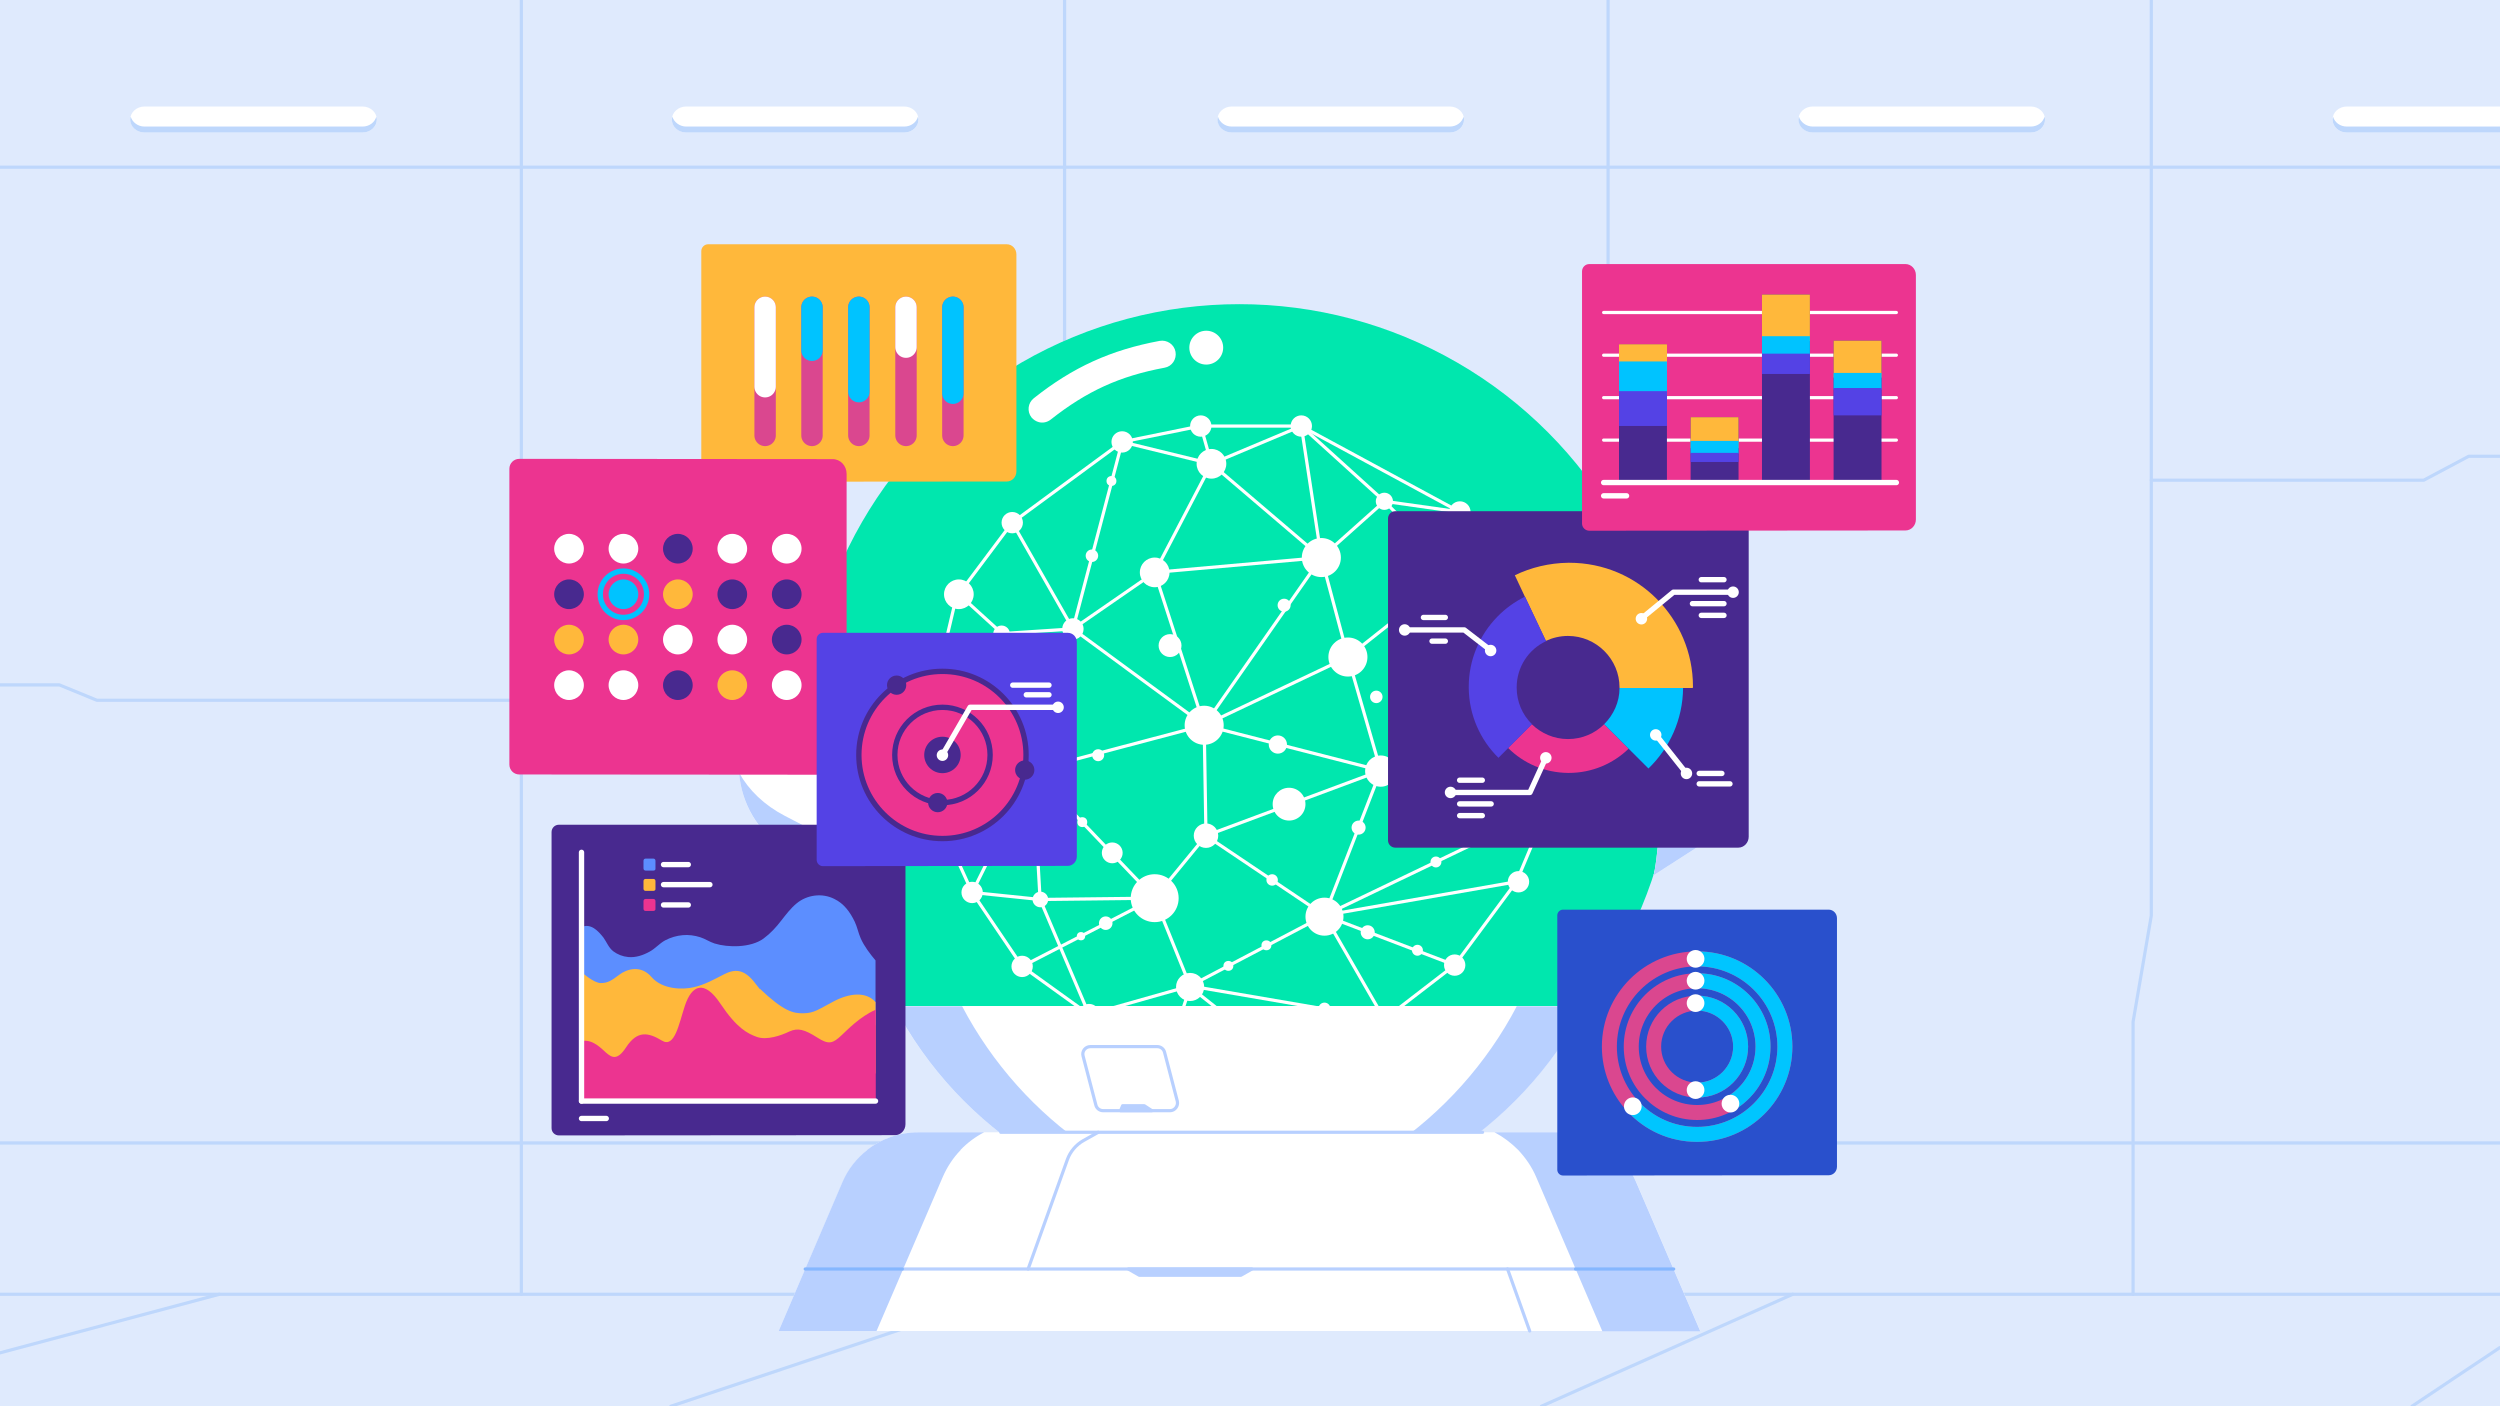 <?xml version="1.0" encoding="utf-8"?>
<!-- Generator: Adobe Illustrator 25.0.0, SVG Export Plug-In . SVG Version: 6.00 Build 0)  -->
<svg version="1.1" id="레이어_1" xmlns="http://www.w3.org/2000/svg" xmlns:xlink="http://www.w3.org/1999/xlink" x="0px"
	 y="0px" viewBox="0 0 960 540" style="enable-background:new 0 0 960 540;" xml:space="preserve">
<g>
	<rect style="fill:#DFEAFD;" width="960" height="540"/>
	<g>
		<g>
			<g>
				
					<line style="fill:none;stroke:#BED7FC;stroke-width:1.234;stroke-linecap:round;stroke-linejoin:round;stroke-miterlimit:10;" x1="84.2" y1="497" x2="0" y2="519.5"/>
				
					<line style="fill:none;stroke:#BED7FC;stroke-width:1.234;stroke-linecap:round;stroke-linejoin:round;stroke-miterlimit:10;" x1="386.3" y1="497" x2="257.6" y2="540"/>
				
					<line style="fill:none;stroke:#BED7FC;stroke-width:1.234;stroke-linecap:round;stroke-linejoin:round;stroke-miterlimit:10;" x1="688.4" y1="497" x2="591.9" y2="540"/>
				
					<line style="fill:none;stroke:#BED7FC;stroke-width:1.234;stroke-linecap:round;stroke-linejoin:round;stroke-miterlimit:10;" x1="959.9" y1="517.5" x2="926.2" y2="540"/>
			</g>
			<g>
				<g>
					<g>
						<path style="fill:#FFFFFF;" d="M960,40.9h-58.8c-3,0-5.5,2.2-5.5,5c0,2.7,2.4,5,5.5,5H960V40.9z"/>
						<path style="fill:#BED7FC;" d="M960,48.6h-58.8c-2.6,0-4.7-1.6-5.3-3.8c-0.1,0.4-0.2,0.8-0.2,1.1c0,2.7,2.4,5,5.5,5H960V48.6z
							"/>
					</g>
					<g>
						<path style="fill:#FFFFFF;" d="M696.1,50.9h83.7c3,0,5.5-2.2,5.5-5c0-2.7-2.4-5-5.5-5h-83.7c-3,0-5.5,2.2-5.5,5
							C690.7,48.6,693.1,50.9,696.1,50.9z"/>
						<path style="fill:#BED7FC;" d="M696.1,48.6h83.7c2.6,0,4.7-1.6,5.3-3.8c0.1,0.4,0.2,0.8,0.2,1.1c0,2.7-2.4,5-5.5,5h-83.7
							c-3,0-5.5-2.2-5.5-5c0-0.4,0.1-0.8,0.2-1.1C691.4,46.9,693.6,48.6,696.1,48.6z"/>
					</g>
					<g>
						<path style="fill:#FFFFFF;" d="M473,50.9h83.7c3,0,5.5-2.2,5.5-5c0-2.7-2.4-5-5.5-5H473c-3,0-5.5,2.2-5.5,5
							C467.6,48.6,470,50.9,473,50.9z"/>
						<path style="fill:#BED7FC;" d="M473,48.6h83.7c2.6,0,4.7-1.6,5.3-3.8c0.1,0.4,0.2,0.8,0.2,1.1c0,2.7-2.4,5-5.5,5H473
							c-3,0-5.5-2.2-5.5-5c0-0.4,0.1-0.8,0.2-1.1C468.3,46.9,470.4,48.6,473,48.6z"/>
					</g>
					<g>
						<path style="fill:#FFFFFF;" d="M263.5,50.9h83.7c3,0,5.5-2.2,5.5-5c0-2.7-2.4-5-5.5-5h-83.7c-3,0-5.5,2.2-5.5,5
							C258.1,48.6,260.5,50.9,263.5,50.9z"/>
						<path style="fill:#BED7FC;" d="M263.5,48.6h83.7c2.6,0,4.7-1.6,5.3-3.8c0.1,0.4,0.2,0.8,0.2,1.1c0,2.7-2.4,5-5.5,5h-83.7
							c-3,0-5.5-2.2-5.5-5c0-0.4,0.1-0.8,0.2-1.1C258.8,46.9,261,48.6,263.5,48.6z"/>
					</g>
					<g>
						<path style="fill:#FFFFFF;" d="M55.5,50.9h83.7c3,0,5.5-2.2,5.5-5c0-2.7-2.4-5-5.5-5H55.5c-3,0-5.5,2.2-5.5,5
							C50.1,48.6,52.5,50.9,55.5,50.9z"/>
						<path style="fill:#BED7FC;" d="M55.5,48.6h83.7c2.6,0,4.7-1.6,5.3-3.8c0.1,0.4,0.2,0.8,0.2,1.1c0,2.7-2.4,5-5.5,5H55.5
							c-3,0-5.5-2.2-5.5-5c0-0.4,0.1-0.8,0.2-1.1C50.8,46.9,52.9,48.6,55.5,48.6z"/>
					</g>
				</g>
				<g>
					<g>
						<g>
							<g>
								
									<line style="fill:none;stroke:#BED7FC;stroke-width:1.234;stroke-linecap:round;stroke-linejoin:round;stroke-miterlimit:10;" x1="617.5" y1="0" x2="617.5" y2="497"/>
							</g>
							<g>
								
									<polyline style="fill:none;stroke:#BED7FC;stroke-width:1.234;stroke-linecap:round;stroke-linejoin:round;stroke-miterlimit:10;" points="
									826.1,0 826.1,351.6 819.1,392.4 819.1,497 								"/>
							</g>
						</g>
						<g>
							<g>
								
									<line style="fill:none;stroke:#BED7FC;stroke-width:1.234;stroke-linecap:round;stroke-linejoin:round;stroke-miterlimit:10;" x1="200.2" y1="0" x2="200.2" y2="497"/>
							</g>
							<g>
								
									<line style="fill:none;stroke:#BED7FC;stroke-width:1.234;stroke-linecap:round;stroke-linejoin:round;stroke-miterlimit:10;" x1="408.8" y1="0" x2="408.8" y2="497"/>
							</g>
						</g>
						<g>
							
								<line style="fill:none;stroke:#BED7FC;stroke-width:1.234;stroke-linecap:round;stroke-linejoin:round;stroke-miterlimit:10;" x1="960" y1="438.9" x2="0" y2="438.9"/>
							
								<line style="fill:none;stroke:#BED7FC;stroke-width:1.234;stroke-linecap:round;stroke-linejoin:round;stroke-miterlimit:10;" x1="0" y1="64.2" x2="960" y2="64.2"/>
						</g>
					</g>
					
						<polyline style="fill:none;stroke:#BED7FC;stroke-width:1.234;stroke-linecap:round;stroke-linejoin:round;stroke-miterlimit:10;" points="
						960,175.2 948,175.2 930.7,184.4 826.1,184.4 					"/>
					
						<polyline style="fill:none;stroke:#BED7FC;stroke-width:1.234;stroke-linecap:round;stroke-linejoin:round;stroke-miterlimit:10;" points="
						408.8,181.2 438.9,181.2 453.2,187.1 617.9,187.1 					"/>
					
						<polyline style="fill:none;stroke:#BED7FC;stroke-width:1.234;stroke-linecap:round;stroke-linejoin:round;stroke-miterlimit:10;" points="
						0,263 22.8,263 37.2,268.9 200.2,268.9 					"/>
					
						<polyline style="fill:none;stroke:#BED7FC;stroke-width:1.234;stroke-linecap:round;stroke-linejoin:round;stroke-miterlimit:10;" points="
						408.8,284.7 303.5,284.7 283.5,296.6 247,296.6 					"/>
					<polygon style="fill:#BED7FC;" points="406.5,230.2 408.8,223.9 408.8,284.7 406.5,284.7 					"/>
				</g>
			</g>
			<g>
				<g>
					<g>
						
							<line style="fill:none;stroke:#BED7FC;stroke-width:1.234;stroke-linecap:round;stroke-linejoin:round;stroke-miterlimit:10;" x1="959.9" y1="497" x2="0" y2="497"/>
					</g>
				</g>
			</g>
		</g>
	</g>
</g>
<g>
	<g>
		<g>
			<g>
				<g>
					<g>
						<g>
							<g>
								<g>
									<g>
										<g>
											<g>
												<g>
													<g>
														<g>
															<circle style="fill:#00E7AE;" cx="475.9" cy="284.1" r="167.3"/>
															<g>
																<g>
																	
																		<polygon style="fill:none;stroke:#FFFFFF;stroke-width:1.234;stroke-linecap:round;stroke-linejoin:round;stroke-miterlimit:10;" points="
																		449.3,402.5 418.2,389.6 392.5,371.1 373.3,342.7 359.8,313 355.8,277.7 367.2,229.4 388.7,200.7 430.9,169.7 
																		460.9,163.6 499.6,163.6 560.6,196.6 589.7,242.9 596.1,274.9 594.1,310.5 582.3,338.6 558.6,370.6 531.6,391.4 
																		489.2,404.6 																	"/>
																	
																		<line style="fill:none;stroke:#FFFFFF;stroke-width:1.234;stroke-linecap:round;stroke-linejoin:round;stroke-miterlimit:10;" x1="388.7" y1="200.7" x2="412" y2="241.5"/>
																	
																		<line style="fill:none;stroke:#FFFFFF;stroke-width:1.234;stroke-linecap:round;stroke-linejoin:round;stroke-miterlimit:10;" x1="461.1" y1="163.6" x2="465.2" y2="178.1"/>
																	
																		<polygon style="fill:none;stroke:#FFFFFF;stroke-width:1.234;stroke-linecap:round;stroke-linejoin:round;stroke-miterlimit:10;" points="
																		430.9,169.7 412,241.5 443.4,219.8 465.2,178.1 																	"/>
																	
																		<polyline style="fill:none;stroke:#FFFFFF;stroke-width:1.234;stroke-linecap:round;stroke-linejoin:round;stroke-miterlimit:10;" points="
																		412,241.5 396.6,295.9 462.4,278.5 																	"/>
																	
																		<polygon style="fill:none;stroke:#FFFFFF;stroke-width:1.234;stroke-linecap:round;stroke-linejoin:round;stroke-miterlimit:10;" points="
																		462.4,278.5 443.4,219.8 507.4,214.1 																	"/>
																	
																		<polygon style="fill:none;stroke:#FFFFFF;stroke-width:1.234;stroke-linecap:round;stroke-linejoin:round;stroke-miterlimit:10;" points="
																		507.4,214.1 499.7,163.6 465.2,178.1 																	"/>
																	
																		<polygon style="fill:none;stroke:#FFFFFF;stroke-width:1.234;stroke-linecap:round;stroke-linejoin:round;stroke-miterlimit:10;" points="
																		531.6,192.5 507.4,214.1 517.6,252.3 558.6,219.8 																	"/>
																	
																		<polyline style="fill:none;stroke:#FFFFFF;stroke-width:1.234;stroke-linecap:round;stroke-linejoin:round;stroke-miterlimit:10;" points="
																		560.6,196.6 531.6,192.5 499.7,163.6 																	"/>
																	
																		<polygon style="fill:none;stroke:#FFFFFF;stroke-width:1.234;stroke-linecap:round;stroke-linejoin:round;stroke-miterlimit:10;" points="
																		530.2,295.9 463.1,320.9 508.6,351.5 																	"/>
																	
																		<polyline style="fill:none;stroke:#FFFFFF;stroke-width:1.234;stroke-linecap:round;stroke-linejoin:round;stroke-miterlimit:10;" points="
																		517.6,252.3 530.2,295.9 575.6,251.7 558.6,219.8 589.7,242.9 575.6,251.7 594.1,310.5 530.2,295.9 
																																			"/>
																	
																		<polyline style="fill:none;stroke:#FFFFFF;stroke-width:1.234;stroke-linecap:round;stroke-linejoin:round;stroke-miterlimit:10;" points="
																		594.1,310.5 508.6,351.5 582.3,338.6 																	"/>
																	
																		<polyline style="fill:none;stroke:#FFFFFF;stroke-width:1.234;stroke-linecap:round;stroke-linejoin:round;stroke-miterlimit:10;" points="
																		508.6,351.5 457,378.6 531.6,391.4 508.6,351.5 558.6,370.6 																	"/>
																	
																		<polyline style="fill:none;stroke:#FFFFFF;stroke-width:1.234;stroke-linecap:round;stroke-linejoin:round;stroke-miterlimit:10;" points="
																		412,241.5 462.4,278.5 530.2,295.9 																	"/>
																	
																		<line style="fill:none;stroke:#FFFFFF;stroke-width:1.234;stroke-linecap:round;stroke-linejoin:round;stroke-miterlimit:10;" x1="384.6" y1="242.9" x2="355.8" y2="277.5"/>
																	
																		<polyline style="fill:none;stroke:#FFFFFF;stroke-width:1.234;stroke-linecap:round;stroke-linejoin:round;stroke-miterlimit:10;" points="
																		359.8,313 396.6,295.9 355.8,277.5 																	"/>
																	
																		<polyline style="fill:none;stroke:#FFFFFF;stroke-width:1.234;stroke-linecap:round;stroke-linejoin:round;stroke-miterlimit:10;" points="
																		443.4,344.9 399.4,345.4 373.3,342.7 396.6,295.9 399.4,345.4 418.2,389.6 457,378.6 443.4,344.9 392.5,371.1 
																																			"/>
																	
																		<polyline style="fill:none;stroke:#FFFFFF;stroke-width:1.234;stroke-linecap:round;stroke-linejoin:round;stroke-miterlimit:10;" points="
																		462.4,278.5 463.1,320.9 443.4,344.9 396.6,295.9 384.8,243.3 368.2,228.2 																	"/>
																	
																		<line style="fill:none;stroke:#FFFFFF;stroke-width:1.234;stroke-linecap:round;stroke-linejoin:round;stroke-miterlimit:10;" x1="412" y1="241.5" x2="384.8" y2="243.3"/>
																	
																		<line style="fill:none;stroke:#FFFFFF;stroke-width:1.234;stroke-linecap:round;stroke-linejoin:round;stroke-miterlimit:10;" x1="517.6" y1="252.3" x2="462.4" y2="278.5"/>
																	
																		<line style="fill:none;stroke:#FFFFFF;stroke-width:1.234;stroke-linecap:round;stroke-linejoin:round;stroke-miterlimit:10;" x1="449.3" y1="402.5" x2="457" y2="379"/>
																	
																		<line style="fill:none;stroke:#FFFFFF;stroke-width:1.234;stroke-linecap:round;stroke-linejoin:round;stroke-miterlimit:10;" x1="457" y1="379" x2="489.2" y2="404.6"/>
																</g>
																<g>
																	<circle style="fill:#FFFFFF;" cx="368.2" cy="228.2" r="5.7"/>
																	<circle style="fill:#FFFFFF;" cx="384.6" cy="243.4" r="3.2"/>
																	<circle style="fill:#FFFFFF;" cx="389.6" cy="265.5" r="2.2"/>
																	<circle style="fill:#FFFFFF;" cx="392.3" cy="277" r="1.5"/>
																	<circle style="fill:#FFFFFF;" cx="388.7" cy="200.7" r="4.1"/>
																	<circle style="fill:#FFFFFF;" cx="412" cy="241.5" r="4.1"/>
																	<circle style="fill:#FFFFFF;" cx="419.3" cy="213.4" r="2.4"/>
																	<circle style="fill:#FFFFFF;" cx="426.8" cy="184.7" r="1.9"/>
																	<circle style="fill:#FFFFFF;" cx="443.4" cy="219.8" r="5.7"/>
																	<circle style="fill:#FFFFFF;" cx="465.2" cy="178.1" r="5.7"/>
																	<circle style="fill:#FFFFFF;" cx="449.3" cy="247.9" r="4.4"/>
																	<circle style="fill:#FFFFFF;" cx="355.8" cy="277.5" r="4.1"/>
																	<circle style="fill:#FFFFFF;" cx="359.8" cy="313" r="4.1"/>
																	<circle style="fill:#FFFFFF;" cx="396.6" cy="295.9" r="6"/>
																	<circle style="fill:#FFFFFF;" cx="421.7" cy="290" r="2.3"/>
																	<circle style="fill:#FFFFFF;" cx="373.3" cy="342.7" r="4.1"/>
																	<circle style="fill:#FFFFFF;" cx="392.5" cy="371.1" r="4.1"/>
																	<circle style="fill:#FFFFFF;" cx="415.1" cy="359.5" r="1.6"/>
																	<circle style="fill:#FFFFFF;" cx="424.6" cy="354.5" r="2.6"/>
																	<circle style="fill:#FFFFFF;" cx="399.5" cy="345.4" r="3"/>
																	<circle style="fill:#FFFFFF;" cx="418.2" cy="389.6" r="4.1"/>
																	<circle style="fill:#FFFFFF;" cx="449.3" cy="402.5" r="4.1"/>
																	<circle style="fill:#FFFFFF;" cx="489.2" cy="404.6" r="4.1"/>
																	<circle style="fill:#FFFFFF;" cx="531.6" cy="391.4" r="4.1"/>
																	<circle style="fill:#FFFFFF;" cx="508.6" cy="387.3" r="2.3"/>
																	<circle style="fill:#FFFFFF;" cx="481.4" cy="398.4" r="2.3"/>
																	<circle style="fill:#FFFFFF;" cx="558.6" cy="370.6" r="4.1"/>
																	<circle style="fill:#FFFFFF;" cx="583.1" cy="338.6" r="4.1"/>
																	<circle style="fill:#FFFFFF;" cx="551.4" cy="331" r="2.1"/>
																	<circle style="fill:#FFFFFF;" cx="430.9" cy="169.7" r="4.1"/>
																	<circle style="fill:#FFFFFF;" cx="461.1" cy="163.6" r="4.1"/>
																	<circle style="fill:#FFFFFF;" cx="499.7" cy="163.6" r="4.1"/>
																	<circle style="fill:#FFFFFF;" cx="560.6" cy="196.6" r="4.1"/>
																	<circle style="fill:#FFFFFF;" cx="589.7" cy="242.9" r="4.1"/>
																	<circle style="fill:#FFFFFF;" cx="596.1" cy="274.9" r="4.1"/>
																	<circle style="fill:#FFFFFF;" cx="594.1" cy="310.5" r="4.1"/>
																	<circle style="fill:#FFFFFF;" cx="462.4" cy="278.5" r="7.5"/>
																	<circle style="fill:#FFFFFF;" cx="490.7" cy="285.9" r="3.5"/>
																	<circle style="fill:#FFFFFF;" cx="517.6" cy="252.3" r="7.5"/>
																	<circle style="fill:#FFFFFF;" cx="530.2" cy="296.1" r="6"/>
																	<circle style="fill:#FFFFFF;" cx="528.5" cy="267.6" r="2.4"/>
																	<circle style="fill:#FFFFFF;" cx="565.9" cy="303.7" r="2.7"/>
																	<circle style="fill:#FFFFFF;" cx="521.7" cy="317.8" r="2.7"/>
																	<circle style="fill:#FFFFFF;" cx="525.2" cy="358" r="2.7"/>
																	<circle style="fill:#FFFFFF;" cx="544.3" cy="364.9" r="2.1"/>
																	<circle style="fill:#FFFFFF;" cx="486.3" cy="363" r="1.9"/>
																	<circle style="fill:#FFFFFF;" cx="471.7" cy="370.9" r="1.9"/>
																	<circle style="fill:#FFFFFF;" cx="575.3" cy="251.1" r="5.3"/>
																	<circle style="fill:#FFFFFF;" cx="552.4" cy="274.2" r="3"/>
																	<circle style="fill:#FFFFFF;" cx="584.3" cy="279.1" r="2"/>
																	<circle style="fill:#FFFFFF;" cx="443.4" cy="344.9" r="9.2"/>
																	<circle style="fill:#FFFFFF;" cx="427.1" cy="327.5" r="4"/>
																	<circle style="fill:#FFFFFF;" cx="415.6" cy="315.7" r="1.9"/>
																	<circle style="fill:#FFFFFF;" cx="508.6" cy="352" r="7.3"/>
																	<circle style="fill:#FFFFFF;" cx="463.1" cy="320.9" r="4.7"/>
																	<circle style="fill:#FFFFFF;" cx="488.5" cy="337.9" r="2.2"/>
																	<circle style="fill:#FFFFFF;" cx="495" cy="308.8" r="6.3"/>
																	<circle style="fill:#FFFFFF;" cx="457" cy="379" r="5.4"/>
																	<circle style="fill:#FFFFFF;" cx="507.4" cy="214.1" r="7.5"/>
																	<circle style="fill:#FFFFFF;" cx="493.1" cy="232.4" r="2.5"/>
																	<circle style="fill:#FFFFFF;" cx="531.6" cy="192.5" r="3.3"/>
																	<circle style="fill:#FFFFFF;" cx="558.6" cy="219.8" r="3.3"/>
																</g>
															</g>
															<g>
																<path style="fill:#FFFFFF;" d="M343.3,386.3c25,47.7,75,80.3,132.6,80.3s107.6-32.6,132.6-80.3H343.3z"/>
															</g>
															<path style="fill:#B8D0FF;" d="M582.5,386.3c-23.1,44.1-67.5,75.3-119.6,79.8c4.3,0.4,8.6,0.6,13,0.6
																c57.6,0,107.6-32.6,132.6-80.3H582.5z"/>
															<path style="fill:#B8D0FF;" d="M369.4,386.3c23.1,44.1,67.5,75.3,119.6,79.8c-4.3,0.4-8.6,0.6-13,0.6
																c-57.6,0-107.6-32.6-132.6-80.3H369.4z"/>
														</g>
													</g>
												</g>
												<g>
													<g>
														<path style="fill:#FFFFFF;" d="M398.9,162.1c-1.1-0.3-2-0.9-2.8-1.8c-1.8-2.3-1.4-5.6,0.9-7.4
															c15-11.9,29.5-18.5,48.3-22c2.8-0.5,5.6,1.3,6.1,4.2c0.5,2.8-1.3,5.6-4.2,6.1c-17.2,3.2-29.9,9-43.7,19.9
															C402.1,162.2,400.4,162.5,398.9,162.1z"/>
													</g>
													<circle style="fill:#FFFFFF;" cx="463.2" cy="133.5" r="6.5"/>
												</g>
											</g>
										</g>
									</g>
								</g>
							</g>
						</g>
					</g>
					<path style="fill:#FFFFFF;" d="M652.9,511.1H299l24.6-57.2c5-11.6,16.4-19.1,29-19.1h246.7c12.6,0,24,7.5,29,19.1L652.9,511.1z
						"/>
					<g>
						<path style="fill:#B8D0FF;" d="M599.3,434.8h-25.4c3.4,1.8,6.4,4.1,9.1,6.8h35.9C613.4,437.3,606.6,434.8,599.3,434.8z"/>
						<path style="fill:#B8D0FF;" d="M618.9,441.6H583c2.8,3,5.2,6.4,6.9,10.4l25.4,59.2h37.6l-24.6-57.2
							C626.2,449,622.9,444.8,618.9,441.6z"/>
						<path style="fill:#B8D0FF;" d="M323.5,453.9L299,511.1h37.6L362,452c1.7-3.9,4-7.4,6.9-10.4H333
							C328.9,444.8,325.6,449,323.5,453.9z"/>
						<path style="fill:#B8D0FF;" d="M377.9,434.8h-25.4c-7.3,0-14.1,2.5-19.6,6.8h35.9C371.5,438.8,374.6,436.5,377.9,434.8z"/>
					</g>
					
						<line style="fill:none;stroke:#B8D0FF;stroke-width:1.234;stroke-linecap:round;stroke-linejoin:round;stroke-miterlimit:10;" x1="384.3" y1="434.8" x2="569.3" y2="434.8"/>
				</g>
			</g>
			<g>
				<path style="fill:#FFFFFF;" d="M316.8,336.1L301.2,326c-10.9-7-17.5-19.1-17.5-32.1v-19.6c0-13,6.6-25.1,17.5-32.1l15.7-10.1
					c0,0-3.1,11.2-3.1,52S316.8,336.1,316.8,336.1z"/>
				<path style="fill:#B8D0FF;" d="M301.4,313.3c-7.9-4.1-13.9-9.9-17.6-16.6c0.9,11.9,7.3,22.7,17.4,29.3l15.7,10.1
					c0,0-1.1-4-2-15.8L301.4,313.3z"/>
			</g>
			<g>
				<path style="fill:#FFFFFF;" d="M635,336.1l15.7-10.1c10.9-7,17.5-19.1,17.5-32.1v-19.6c0-13-6.6-25.1-17.5-32.1L635,232.1
					c0,0,3.1,11.2,3.1,52S635,336.1,635,336.1z"/>
				<path style="fill:#B8D0FF;" d="M650.5,313.3c7.9-4.1,13.9-9.9,17.6-16.6c-0.9,11.9-7.3,22.7-17.4,29.3L635,336.1
					c0,0,1.1-4,2-15.8L650.5,313.3z"/>
			</g>
		</g>
		
			<polyline style="fill:none;stroke:#B8D0FF;stroke-width:1.234;stroke-linecap:round;stroke-linejoin:round;stroke-miterlimit:10;" points="
			327.4,487.3 370.3,487.3 437.5,487.3 635,487.3 		"/>
		
			<path style="fill:none;stroke:#B8D0FF;stroke-width:1.234;stroke-linecap:round;stroke-linejoin:round;stroke-miterlimit:10;" d="
			M421.7,434.8L416,438c-2.8,1.6-5,4.2-6.1,7.2l-15.1,42.1"/>
		
			<line style="fill:none;stroke:#B8D0FF;stroke-width:1.234;stroke-linecap:round;stroke-linejoin:round;stroke-miterlimit:10;" x1="578.9" y1="487.3" x2="587.4" y2="511.1"/>
		
			<polygon style="fill:#B8D0FF;stroke:#B8D0FF;stroke-width:1.234;stroke-linecap:round;stroke-linejoin:round;stroke-miterlimit:10;" points="
			433.3,487.3 437.5,489.7 476.5,489.7 480.7,487.3 		"/>
		
			<path style="fill:none;stroke:#B8D0FF;stroke-width:1.234;stroke-linecap:round;stroke-linejoin:round;stroke-miterlimit:10;" d="
			M449.3,426.5h-25.7c-1.3,0-2.5-0.9-2.8-2.2l-4.9-18.8c-0.5-1.8,0.9-3.6,2.8-3.6h25.7c1.3,0,2.5,0.9,2.8,2.2l4.9,18.8
			C452.5,424.7,451.1,426.5,449.3,426.5z"/>
		
			<polygon style="fill:#B8D0FF;stroke:#B8D0FF;stroke-width:1.234;stroke-linecap:round;stroke-linejoin:round;stroke-miterlimit:10;" points="
			439.4,424.6 431.1,424.6 430.3,426.5 442.3,426.5 		"/>
	</g>
	<g>
		<g>
			<path style="fill:#FFB83B;" d="M386.6,184.9c2,0,3.7-1.7,3.7-3.9V97.7c0-2.1-1.6-3.9-3.7-3.9l-114.7,0c-1.4,0-2.6,1.2-2.6,2.6v86
				c0,1.4,1.2,2.6,2.6,2.6L386.6,184.9z"/>
		</g>
		<g>
			<g>
				<g>
					
						<line style="fill:none;stroke:#DA478F;stroke-width:8.224;stroke-linecap:round;stroke-linejoin:round;stroke-miterlimit:10;" x1="365.9" y1="118" x2="365.9" y2="167.2"/>
					
						<line style="fill:none;stroke:#00C3FF;stroke-width:8.224;stroke-linecap:round;stroke-linejoin:round;stroke-miterlimit:10;" x1="365.9" y1="118" x2="365.9" y2="151"/>
				</g>
			</g>
			<g>
				<g>
					
						<line style="fill:none;stroke:#DA478F;stroke-width:8.224;stroke-linecap:round;stroke-linejoin:round;stroke-miterlimit:10;" x1="347.9" y1="118" x2="347.9" y2="167.2"/>
					
						<line style="fill:none;stroke:#FFFFFF;stroke-width:8.224;stroke-linecap:round;stroke-linejoin:round;stroke-miterlimit:10;" x1="347.9" y1="118" x2="347.9" y2="133.3"/>
				</g>
			</g>
			<g>
				<g>
					
						<line style="fill:none;stroke:#DA478F;stroke-width:8.224;stroke-linecap:round;stroke-linejoin:round;stroke-miterlimit:10;" x1="329.8" y1="118" x2="329.8" y2="167.2"/>
					
						<line style="fill:none;stroke:#00C3FF;stroke-width:8.224;stroke-linecap:round;stroke-linejoin:round;stroke-miterlimit:10;" x1="329.8" y1="118" x2="329.8" y2="150.4"/>
				</g>
			</g>
			<g>
				<g>
					
						<line style="fill:none;stroke:#DA478F;stroke-width:8.224;stroke-linecap:round;stroke-linejoin:round;stroke-miterlimit:10;" x1="311.8" y1="118" x2="311.8" y2="167.2"/>
					
						<line style="fill:none;stroke:#00C3FF;stroke-width:8.224;stroke-linecap:round;stroke-linejoin:round;stroke-miterlimit:10;" x1="311.8" y1="118" x2="311.8" y2="134.5"/>
				</g>
			</g>
			<g>
				<g>
					
						<line style="fill:none;stroke:#DA478F;stroke-width:8.224;stroke-linecap:round;stroke-linejoin:round;stroke-miterlimit:10;" x1="293.8" y1="118" x2="293.8" y2="167.2"/>
					
						<line style="fill:none;stroke:#FFFFFF;stroke-width:8.224;stroke-linecap:round;stroke-linejoin:round;stroke-miterlimit:10;" x1="293.8" y1="118" x2="293.8" y2="148.5"/>
				</g>
			</g>
		</g>
	</g>
	<g>
		<path style="fill:#48298F;" d="M343.7,435.9c2.2,0,4-1.9,4-4.2V320.9c0-2.3-1.8-4.2-4-4.2l-129.1,0c-1.6,0-2.8,1.3-2.8,2.8v113.7
			c0,1.6,1.3,2.8,2.8,2.8L343.7,435.9z"/>
		<g>
			<g>
				<path style="fill:#5C8EFF;" d="M250.9,334.3h-3c-0.5,0-0.8-0.4-0.8-0.8v-3c0-0.5,0.4-0.8,0.8-0.8h3c0.5,0,0.8,0.4,0.8,0.8v3
					C251.8,334,251.4,334.3,250.9,334.3z"/>
				
					<line style="fill:none;stroke:#FFFFFF;stroke-width:2.056;stroke-linecap:round;stroke-linejoin:round;stroke-miterlimit:10;" x1="254.8" y1="332" x2="264.3" y2="332"/>
			</g>
			<g>
				<path style="fill:#FFB83B;" d="M250.9,342.1h-3c-0.5,0-0.8-0.4-0.8-0.8v-3c0-0.5,0.4-0.8,0.8-0.8h3c0.5,0,0.8,0.4,0.8,0.8v3
					C251.8,341.7,251.4,342.1,250.9,342.1z"/>
				
					<line style="fill:none;stroke:#FFFFFF;stroke-width:2.056;stroke-linecap:round;stroke-linejoin:round;stroke-miterlimit:10;" x1="254.8" y1="339.7" x2="272.6" y2="339.7"/>
			</g>
			<g>
				<path style="fill:#EC3490;" d="M250.9,349.8h-3c-0.5,0-0.8-0.4-0.8-0.8v-3c0-0.5,0.4-0.8,0.8-0.8h3c0.5,0,0.8,0.4,0.8,0.8v3
					C251.8,349.4,251.4,349.8,250.9,349.8z"/>
				
					<line style="fill:none;stroke:#FFFFFF;stroke-width:2.056;stroke-linecap:round;stroke-linejoin:round;stroke-miterlimit:10;" x1="254.8" y1="347.5" x2="264.3" y2="347.5"/>
			</g>
		</g>
		<g>
			<g>
				<g>
					<path style="fill:#5C8EFF;" d="M265.2,409c16.4-1.3,32.9-0.9,49.3,1.2c4.1,0.5,8.1,1.1,12.2,1.2c0.7,0,1.3,0,1.9-0.4
						c0.9-0.6,7.6-17.6,7.6-17.6s0-24.6,0-24.6c-2.1-2.5-4.4-5.5-5.7-8.5c-0.9-2-1.3-4.3-2.3-6.4c-1.8-3.7-4.1-6.9-7.8-8.7
						c-4.7-2.4-10.5-1.6-14.5,1.7c-2.3,1.9-4.1,4.3-5.9,6.6c-2,2.6-4.1,4.9-6.8,6.9c-4.9,3.6-13.7,3.5-18.8,1.9
						c-1.9-0.6-3.6-1.8-5.5-2.4c-2.2-0.7-4.5-1-6.7-0.8c-2.4,0.2-4.7,0.9-6.8,2c-2.2,1.2-3.7,3.1-5.9,4.3c-2.5,1.4-5.4,2.4-8.3,2.1
						c-2.1-0.2-4.1-1-5.7-2.2c-1.8-1.4-2.5-3.5-3.8-5.3c-2-2.5-4.8-5.6-8.4-4v61"/>
					<path style="fill:#FFB83B;" d="M228.8,408.6l-5.5,3.5v-38.8c0,0,4.7,4.2,7.4,4.2c2.7,0,4.2-1,7.1-3.2s8.3-3.9,12.4,0.9
						c4.2,4.8,11.9,4.9,16.2,3.9c4.3-1,7.8-3,11.3-4.8c4.2-2.2,7.9-2.6,12.4,3.4s10.8,12,16.5,16.4l-1,20.6L228.8,408.6z"/>
					<path style="fill:#FFB83B;" d="M283.8,389.7c0,0,5.6-7.5,8-10c9.1,8.6,12.7,9.5,16.8,9.4s5.5-1.4,11.6-4.6
						c6.1-3.2,12.4-3.8,16,0.3v27.4l-43.8,1.1"/>
					<g>
						<path style="fill:#EC3490;" d="M313.8,398.4c-4.9-3.1-7.4-3.8-10.7-2.3c-3.3,1.6-8.7,3.4-12.4,2.1c-3.6-1.3-7.7-3.3-14-12.7
							c-6.3-9.5-11.1-7.2-13.7,0.7c-2.3,6.9-3.9,16.4-8.8,13.4c-5.3-3.2-9.5-4-13.8,2.6c-3.4,5.2-5.5,3.9-7.7,2
							c-1.6-1.4-5.2-5.4-9.4-4.4v22.9h113v-35c-6.3,2.8-11,7.9-13.1,9.8C319.8,400.7,318.3,401.3,313.8,398.4z"/>
					</g>
				</g>
				
					<line style="fill:none;stroke:#FFFFFF;stroke-width:2.056;stroke-linecap:round;stroke-linejoin:round;stroke-miterlimit:10;" x1="223.3" y1="327.3" x2="223.3" y2="422.8"/>
				
					<line style="fill:none;stroke:#FFFFFF;stroke-width:2.056;stroke-linecap:round;stroke-linejoin:round;stroke-miterlimit:10;" x1="223.3" y1="422.8" x2="336.2" y2="422.8"/>
				
					<line style="fill:none;stroke:#FFFFFF;stroke-width:2.056;stroke-linecap:round;stroke-linejoin:round;stroke-miterlimit:10;" x1="223.3" y1="429.5" x2="232.8" y2="429.5"/>
			</g>
		</g>
	</g>
	<g>
		<g>
			<path style="fill:#EC3490;" d="M319.7,297.5c3,0,5.4-2.6,5.4-5.7V182c0-3.2-2.4-5.7-5.4-5.7l-120.3-0.1c-2.1,0-3.8,1.7-3.8,3.8
				v113.6c0,2.1,1.7,3.8,3.8,3.8L319.7,297.5z"/>
		</g>
		<g>
			<g>
				<circle style="fill:#FFFFFF;" cx="218.5" cy="210.7" r="5.7"/>
				<circle style="fill:#FFFFFF;" cx="239.4" cy="210.7" r="5.7"/>
				<circle style="fill:#48298F;" cx="260.3" cy="210.7" r="5.7"/>
				<circle style="fill:#FFFFFF;" cx="281.2" cy="210.7" r="5.7"/>
				<circle style="fill:#FFFFFF;" cx="302.1" cy="210.7" r="5.7"/>
			</g>
			<g>
				<circle style="fill:#48298F;" cx="218.5" cy="228.2" r="5.7"/>
				<circle style="fill:#00C3FF;" cx="239.4" cy="228.2" r="5.7"/>
				<circle style="fill:none;stroke:#00C3FF;stroke-width:2.056;stroke-miterlimit:10;" cx="239.4" cy="228.2" r="8.9"/>
				<circle style="fill:#FFB83B;" cx="260.3" cy="228.2" r="5.7"/>
				<circle style="fill:#48298F;" cx="281.2" cy="228.2" r="5.7"/>
				<circle style="fill:#48298F;" cx="302.1" cy="228.2" r="5.7"/>
			</g>
			<g>
				<circle style="fill:#FFB83B;" cx="218.5" cy="245.6" r="5.7"/>
				<circle style="fill:#FFB83B;" cx="239.4" cy="245.6" r="5.7"/>
				<circle style="fill:#FFFFFF;" cx="260.3" cy="245.6" r="5.7"/>
				<circle style="fill:#FFFFFF;" cx="281.2" cy="245.6" r="5.7"/>
				<circle style="fill:#48298F;" cx="302.1" cy="245.6" r="5.7"/>
			</g>
			<g>
				<circle style="fill:#FFFFFF;" cx="218.5" cy="263.1" r="5.7"/>
				<circle style="fill:#FFFFFF;" cx="239.4" cy="263.1" r="5.7"/>
				<circle style="fill:#48298F;" cx="260.3" cy="263.1" r="5.7"/>
				<circle style="fill:#FFB83B;" cx="281.2" cy="263.1" r="5.7"/>
				<circle style="fill:#FFFFFF;" cx="302.1" cy="263.1" r="5.7"/>
			</g>
		</g>
	</g>
	<g>
		<g>
			<path style="fill:#2950CC;" d="M702.2,451.3c1.8,0,3.2-1.5,3.2-3.3v-95.4c0-1.8-1.4-3.3-3.2-3.3l-102,0c-1.2,0-2.2,1-2.2,2.2
				v97.7c0,1.2,1,2.2,2.2,2.2L702.2,451.3z"/>
		</g>
		<g>
			<g>
				<g>
					
						<path style="fill:none;stroke:#DA478F;stroke-width:5.757;stroke-linecap:round;stroke-linejoin:round;stroke-miterlimit:10;" d="
						M685.4,401.9c0,18.6-15.1,33.7-33.7,33.7c-9.8,0-18.5-4.1-24.7-10.8c-5.6-6-9-14.1-9-22.9c0-18.6,15.1-33.7,33.7-33.7
						S685.4,383.3,685.4,401.9z"/>
					
						<circle style="fill:none;stroke:#DA478F;stroke-width:5.757;stroke-linecap:round;stroke-linejoin:round;stroke-miterlimit:10;" cx="651.7" cy="401.9" r="25.3"/>
					
						<circle style="fill:none;stroke:#DA478F;stroke-width:5.757;stroke-linecap:round;stroke-linejoin:round;stroke-miterlimit:10;" cx="651.7" cy="401.9" r="16.7"/>
					
						<path style="fill:none;stroke:#00C5FF;stroke-width:5.757;stroke-linecap:round;stroke-linejoin:round;stroke-miterlimit:10;" d="
						M651.7,368.2c18.6,0,33.7,15.1,33.7,33.7s-15.1,33.7-33.7,33.7c-9.8,0-18.5-4.1-24.7-10.8"/>
					
						<path style="fill:none;stroke:#00C5FF;stroke-width:5.757;stroke-linecap:round;stroke-linejoin:round;stroke-miterlimit:10;" d="
						M651.7,376.6c14,0,25.3,11.3,25.3,25.3c0,9.1-4.8,17-11.9,21.5"/>
					
						<path style="fill:none;stroke:#00C5FF;stroke-width:5.757;stroke-linecap:round;stroke-linejoin:round;stroke-miterlimit:10;" d="
						M651.7,385.2c9.2,0,16.7,7.5,16.7,16.7s-7.5,16.7-16.7,16.7"/>
				</g>
				<g>
					<circle style="fill:#FFFFFF;" cx="651.1" cy="368.2" r="3.4"/>
					<circle style="fill:#FFFFFF;" cx="651.1" cy="376.6" r="3.4"/>
					<circle style="fill:#FFFFFF;" cx="651.1" cy="385.2" r="3.4"/>
					<circle style="fill:#FFFFFF;" cx="651.1" cy="418.6" r="3.4"/>
					<circle style="fill:#FFFFFF;" cx="627" cy="424.8" r="3.4"/>
					<circle style="fill:#FFFFFF;" cx="664.5" cy="423.8" r="3.4"/>
				</g>
			</g>
		</g>
	</g>
	<path style="fill:none;stroke:#FFFFFF;stroke-width:1.234;stroke-linecap:round;stroke-linejoin:round;stroke-miterlimit:10;" d="
		M157.4,185.1"/>
	<g>
		<g>
			<path style="fill:#48298F;" d="M667.5,325.5c2.2,0,4-1.9,4-4.2V200.5c0-2.3-1.8-4.2-4-4.2l-131.7,0c-1.6,0-2.8,1.3-2.8,2.8v123.6
				c0,1.6,1.3,2.8,2.8,2.8L667.5,325.5z"/>
		</g>
	</g>
	<g>
		<g>
			<path style="fill:#FFB83B;" d="M650.1,263.6c0-13.1-5.3-24.9-13.8-33.5c-8.6-8.7-20.5-14-33.7-14c-0.1,0-0.3,0-0.4,0
				c-7.3,0.1-14.3,1.8-20.5,4.8l3.8,8.1l8.1,17.1c2.6-1.2,5.5-1.9,8.5-1.9c10.9,0,19.8,8.9,19.8,19.8c0,0.1,0,0.1,0,0.2h24.4l0,0
				h3.7C650.1,264,650.1,263.8,650.1,263.6z"/>
			<path style="fill:#EC3490;" d="M602.1,283.8c-5.4,0-10.3-2.2-13.9-5.7l-9.1,9.1c5.9,5.9,14,9.5,23,9.6c0.1,0,0.2,0,0.3,0
				c8.9,0,17-3.5,23-9.3l-9.4-9.4C612.5,281.6,607.6,283.8,602.1,283.8z"/>
			<path style="fill:#00C3FF;" d="M621.9,264.2c0,5.4-2.3,10.3-5.9,13.9l9.4,9.4l7.6,7.6c8.1-7.8,13.2-18.8,13.3-30.9l0,0H621.9z"/>
			<path style="fill:#5442E5;" d="M582.4,264c0-7.9,4.6-14.7,11.3-17.8l-8.1-17.1c-4,2-7.6,4.6-10.7,7.8
				c-6.7,6.9-10.9,16.4-10.9,26.8c0,0.2,0,0.3,0,0.5c0.1,10.5,4.5,20,11.4,26.8l12.9-12.9C584.6,274.5,582.4,269.5,582.4,264z"/>
		</g>
		<g>
			
				<polyline style="fill:none;stroke:#FFFFFF;stroke-width:2.056;stroke-linecap:round;stroke-linejoin:round;stroke-miterlimit:10;" points="
				630.3,237.5 642.6,227.4 665.5,227.4 			"/>
			<circle style="fill:#FFFFFF;" cx="665.5" cy="227.4" r="2.2"/>
			<circle style="fill:#FFFFFF;" cx="630.3" cy="237.6" r="2.2"/>
			
				<line style="fill:none;stroke:#FFFFFF;stroke-width:2.056;stroke-linecap:round;stroke-linejoin:round;stroke-miterlimit:10;" x1="662" y1="222.6" x2="653.3" y2="222.6"/>
			
				<line style="fill:none;stroke:#FFFFFF;stroke-width:2.056;stroke-linecap:round;stroke-linejoin:round;stroke-miterlimit:10;" x1="662" y1="231.8" x2="649.9" y2="231.8"/>
			
				<line style="fill:none;stroke:#FFFFFF;stroke-width:2.056;stroke-linecap:round;stroke-linejoin:round;stroke-miterlimit:10;" x1="662" y1="236.3" x2="653.3" y2="236.3"/>
		</g>
		<g>
			
				<polyline style="fill:none;stroke:#FFFFFF;stroke-width:2.056;stroke-linecap:round;stroke-linejoin:round;stroke-miterlimit:10;" points="
				572.4,249.7 562.3,241.9 539.4,241.9 			"/>
			<circle style="fill:#FFFFFF;" cx="539.4" cy="241.9" r="2.2"/>
			<circle style="fill:#FFFFFF;" cx="572.4" cy="249.8" r="2.2"/>
			
				<line style="fill:none;stroke:#FFFFFF;stroke-width:2.056;stroke-linecap:round;stroke-linejoin:round;stroke-miterlimit:10;" x1="546.6" y1="237.1" x2="555" y2="237.1"/>
			
				<line style="fill:none;stroke:#FFFFFF;stroke-width:2.056;stroke-linecap:round;stroke-linejoin:round;stroke-miterlimit:10;" x1="549.9" y1="246.2" x2="555" y2="246.2"/>
		</g>
		<g>
			
				<polyline style="fill:none;stroke:#FFFFFF;stroke-width:2.056;stroke-linecap:round;stroke-linejoin:round;stroke-miterlimit:10;" points="
				593.6,290.9 587.5,304.3 557,304.3 			"/>
			<circle style="fill:#FFFFFF;" cx="557" cy="304.3" r="2.2"/>
			<circle style="fill:#FFFFFF;" cx="593.6" cy="291" r="2.2"/>
			
				<line style="fill:none;stroke:#FFFFFF;stroke-width:2.056;stroke-linecap:round;stroke-linejoin:round;stroke-miterlimit:10;" x1="560.5" y1="299.6" x2="569.2" y2="299.6"/>
			
				<line style="fill:none;stroke:#FFFFFF;stroke-width:2.056;stroke-linecap:round;stroke-linejoin:round;stroke-miterlimit:10;" x1="560.5" y1="308.7" x2="572.6" y2="308.7"/>
			
				<line style="fill:none;stroke:#FFFFFF;stroke-width:2.056;stroke-linecap:round;stroke-linejoin:round;stroke-miterlimit:10;" x1="560.5" y1="313.2" x2="569.2" y2="313.2"/>
		</g>
		<g>
			
				<line style="fill:none;stroke:#FFFFFF;stroke-width:2.056;stroke-linecap:round;stroke-linejoin:round;stroke-miterlimit:10;" x1="635.8" y1="282.1" x2="647.6" y2="297"/>
			<circle style="fill:#FFFFFF;" cx="647.6" cy="297" r="2.2"/>
			<circle style="fill:#FFFFFF;" cx="635.8" cy="282.2" r="2.2"/>
			
				<line style="fill:none;stroke:#FFFFFF;stroke-width:2.056;stroke-linecap:round;stroke-linejoin:round;stroke-miterlimit:10;" x1="661.2" y1="297" x2="652.5" y2="297"/>
			
				<line style="fill:none;stroke:#FFFFFF;stroke-width:2.056;stroke-linecap:round;stroke-linejoin:round;stroke-miterlimit:10;" x1="664.3" y1="301" x2="652.5" y2="301"/>
		</g>
	</g>
	<g>
		<g>
			<g>
				<path style="fill:#EC3490;" d="M731.7,203.7c2.2,0,4-1.9,4-4.2v-93.9c0-2.3-1.8-4.2-4-4.2l-121.4,0c-1.6,0-2.8,1.3-2.8,2.8v96.8
					c0,1.6,1.3,2.8,2.8,2.8L731.7,203.7z"/>
			</g>
			
				<line style="fill:none;stroke:#FFFFFF;stroke-width:1.234;stroke-linecap:round;stroke-linejoin:round;stroke-miterlimit:10;" x1="615.8" y1="169" x2="728.2" y2="169"/>
			
				<line style="fill:none;stroke:#FFFFFF;stroke-width:1.234;stroke-linecap:round;stroke-linejoin:round;stroke-miterlimit:10;" x1="615.8" y1="152.7" x2="728.2" y2="152.7"/>
			
				<line style="fill:none;stroke:#FFFFFF;stroke-width:1.234;stroke-linecap:round;stroke-linejoin:round;stroke-miterlimit:10;" x1="615.8" y1="136.4" x2="728.2" y2="136.4"/>
			
				<line style="fill:none;stroke:#FFFFFF;stroke-width:1.234;stroke-linecap:round;stroke-linejoin:round;stroke-miterlimit:10;" x1="615.8" y1="120" x2="728.2" y2="120"/>
			<g>
				<rect x="621.7" y="132.3" style="fill:#48298F;" width="18.4" height="53"/>
				<rect x="649.2" y="160.2" style="fill:#48298F;" width="18.4" height="25.1"/>
				<rect x="676.6" y="113.1" style="fill:#48298F;" width="18.4" height="72.2"/>
				<rect x="704.1" y="130.8" style="fill:#48298F;" width="18.4" height="54.5"/>
				<g>
					
						<line style="fill:none;stroke:#FFFFFF;stroke-width:2.056;stroke-linecap:round;stroke-linejoin:round;stroke-miterlimit:10;" x1="615.8" y1="185.3" x2="728.2" y2="185.3"/>
					
						<line style="fill:none;stroke:#FFFFFF;stroke-width:2.056;stroke-linecap:round;stroke-linejoin:round;stroke-miterlimit:10;" x1="615.8" y1="190.4" x2="624.6" y2="190.4"/>
				</g>
			</g>
		</g>
		<rect x="621.7" y="132.3" style="fill:#FFB83B;" width="18.4" height="10"/>
		<rect x="621.7" y="138.8" style="fill:#00C3FF;" width="18.4" height="12.7"/>
		<rect x="621.7" y="150.2" style="fill:#5442E5;" width="18.4" height="13.3"/>
		<g>
			<rect x="621.7" y="132.3" style="fill:#FFB83B;" width="18.4" height="10"/>
			<rect x="621.7" y="138.8" style="fill:#00C3FF;" width="18.4" height="12.7"/>
			<rect x="621.7" y="150.2" style="fill:#5442E5;" width="18.4" height="13.3"/>
		</g>
		<g>
			<rect x="649.2" y="160.2" style="fill:#FFB83B;" width="18.4" height="11.9"/>
			<rect x="649.2" y="169.3" style="fill:#00C3FF;" width="18.4" height="4.9"/>
			<rect x="649.2" y="173.9" style="fill:#5442E5;" width="18.4" height="3.5"/>
		</g>
		<g>
			<rect x="676.6" y="113.1" style="fill:#FFB83B;" width="18.4" height="17.9"/>
			<rect x="676.6" y="129.1" style="fill:#00C3FF;" width="18.4" height="7.4"/>
			<rect x="676.6" y="135.8" style="fill:#5442E5;" width="18.4" height="7.8"/>
		</g>
		<g>
			<rect x="704.1" y="130.8" style="fill:#FFB83B;" width="18.4" height="14.2"/>
			<rect x="704.1" y="143.2" style="fill:#00C3FF;" width="18.4" height="6.4"/>
			<rect x="704.1" y="149" style="fill:#5442E5;" width="18.4" height="10.5"/>
		</g>
	</g>
	<g>
		<g>
			<g>
				<path style="fill:#5442E5;" d="M410,332.5c1.9,0,3.5-1.6,3.5-3.6v-82.3c0-2-1.5-3.6-3.5-3.6l-94,0c-1.3,0-2.4,1.1-2.4,2.4v84.8
					c0,1.3,1.1,2.4,2.4,2.4L410,332.5z"/>
			</g>
		</g>
		<g>
			<circle style="fill:#EC3490;" cx="361.9" cy="289.9" r="32.1"/>
			
				<circle style="fill:none;stroke:#48298F;stroke-width:2.056;stroke-linecap:round;stroke-linejoin:round;stroke-miterlimit:10;" cx="361.9" cy="289.9" r="32.1"/>
			
				<circle style="fill:none;stroke:#48298F;stroke-width:2.056;stroke-linecap:round;stroke-linejoin:round;stroke-miterlimit:10;" cx="361.9" cy="289.9" r="18.3"/>
			<circle style="fill:#48298F;" cx="361.9" cy="289.9" r="7"/>
			<circle style="fill:#48298F;" cx="344.3" cy="263.1" r="3.7"/>
			<circle style="fill:#48298F;" cx="360.1" cy="308.2" r="3.7"/>
			<circle style="fill:#48298F;" cx="393.5" cy="295.7" r="3.7"/>
		</g>
		
			<polyline style="fill:none;stroke:#FFFFFF;stroke-width:2.056;stroke-linecap:round;stroke-linejoin:round;stroke-miterlimit:10;" points="
			361.9,289.9 372.5,271.6 406.3,271.6 		"/>
		<circle style="fill:#FFFFFF;" cx="406.3" cy="271.6" r="2.2"/>
		<circle style="fill:#FFFFFF;" cx="361.9" cy="290" r="2.2"/>
		
			<line style="fill:none;stroke:#FFFFFF;stroke-width:2.056;stroke-linecap:round;stroke-linejoin:round;stroke-miterlimit:10;" x1="402.8" y1="263.1" x2="388.9" y2="263.1"/>
		
			<line style="fill:none;stroke:#FFFFFF;stroke-width:2.056;stroke-linecap:round;stroke-linejoin:round;stroke-miterlimit:10;" x1="402.8" y1="266.8" x2="394.1" y2="266.8"/>
	</g>
	
		<line style="fill:none;stroke:#85B7FF;stroke-width:1.234;stroke-linecap:round;stroke-linejoin:round;stroke-miterlimit:10;" x1="605" y1="487.3" x2="642.7" y2="487.3"/>
	
		<line style="fill:none;stroke:#85B7FF;stroke-width:1.234;stroke-linecap:round;stroke-linejoin:round;stroke-miterlimit:10;" x1="309.2" y1="487.3" x2="346.5" y2="487.3"/>
</g>
</svg>
